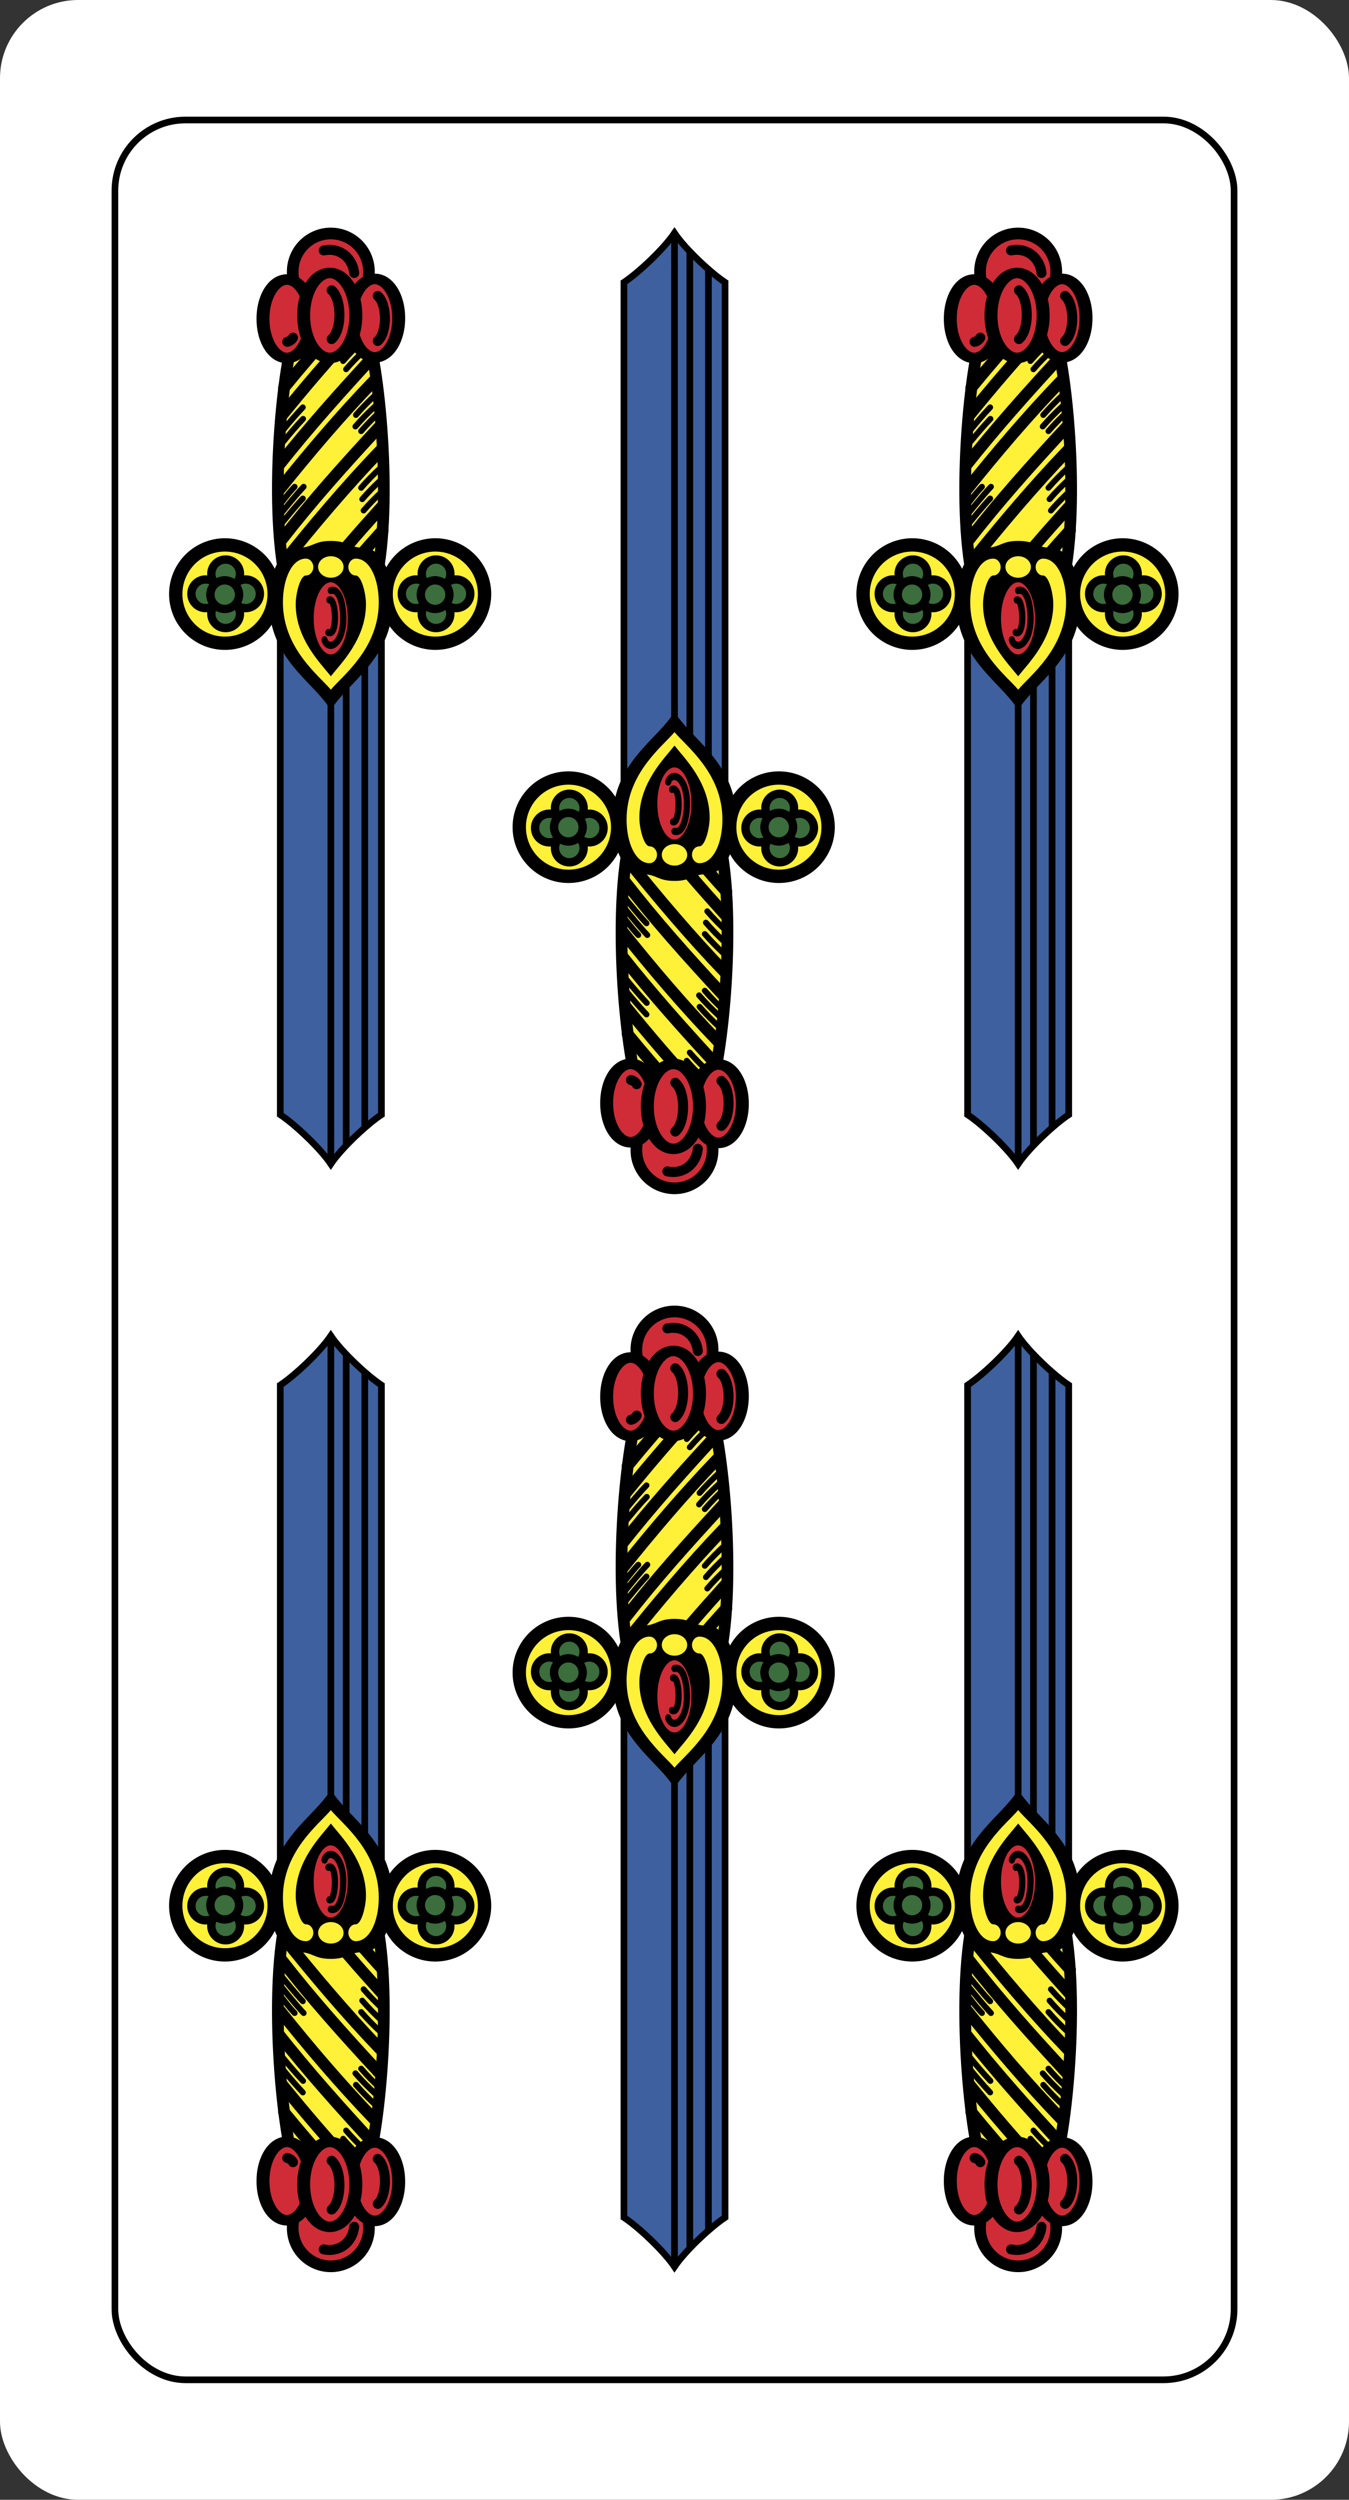 <?xml version="1.0" encoding="UTF-8" standalone="no"?>
<!-- Created with Inkscape (http://www.inkscape.org/) -->
<svg
   xmlns:dc="http://purl.org/dc/elements/1.1/"
   xmlns:cc="http://web.resource.org/cc/"
   xmlns:rdf="http://www.w3.org/1999/02/22-rdf-syntax-ns#"
   xmlns:svg="http://www.w3.org/2000/svg"
   xmlns="http://www.w3.org/2000/svg"
   xmlns:xlink="http://www.w3.org/1999/xlink"
   xmlns:sodipodi="http://sodipodi.sourceforge.net/DTD/sodipodi-0.dtd"
   xmlns:inkscape="http://www.inkscape.org/namespaces/inkscape"
   width="810"
   height="1500"
   id="svg20735"
   sodipodi:version="0.32"
   inkscape:version="0.45.1"
   version="1.0"
   sodipodi:docbase="C:\Documents and Settings\Flanker\Desktop\Temporanei\SVG\Piacentine SVG"
   sodipodi:docname="fs.svg"
   inkscape:output_extension="org.inkscape.output.svg.inkscape"
   inkscape:export-filename="C:\Documents and Settings\Alessandro\Documenti\Visual Studio 2005\Projects\ConsoleApplication1\ConsoleApplication1\Media\cards\carte\S3.nuovo.png"
   inkscape:export-xdpi="300"
   inkscape:export-ydpi="300">
  <rect width="100%" height="100%" fill="#333333" stroke="none"/>
  <defs
     id="defs20737" />
  <sodipodi:namedview
     id="base"
     pagecolor="#ffffff"
     bordercolor="#666666"
     borderopacity="1.0"
     inkscape:pageopacity="0.0"
     inkscape:pageshadow="2"
     inkscape:zoom="0.269"
     inkscape:cx="1111.6642"
     inkscape:cy="260.68139"
     inkscape:document-units="px"
     inkscape:current-layer="layer1"
     inkscape:window-width="1280"
     inkscape:window-height="1003"
     inkscape:window-x="0"
     inkscape:window-y="0"
     inkscape:showpageshadow="true" />
  <g
     inkscape:label="Livello 1"
     inkscape:groupmode="layer"
     id="layer1"
     transform="translate(125,509.066)">
    <rect
       rx="46.912"
       ry="46.912"
       y="-509.066"
       x="-125"
       height="1500"
       width="810"
       id="rect26881"
       style="fill:#ffffff;fill-opacity:1;fill-rule:evenodd;stroke:none;stroke-width:4;stroke-linejoin:miter;stroke-miterlimit:4;stroke-dasharray:none;stroke-opacity:1" />
    <g
       id="g3419">
      <g
         transform="translate(1759.421,-24.437)"
         id="g6133">
        <path
           sodipodi:type="arc"
           style="fill:#cf2c38;fill-opacity:1;stroke:#000000;stroke-width:2.688;stroke-linecap:round;stroke-linejoin:round;stroke-miterlimit:4;stroke-dasharray:none;stroke-opacity:1"
           id="path7468"
           sodipodi:cx="38.284519"
           sodipodi:cy="1162.5522"
           sodipodi:rx="8.7866106"
           sodipodi:ry="8.7866106"
           d="M 47.071 1162.552 A 8.787 8.787 0 1 1  29.498,1162.552 A 8.787 8.787 0 1 1  47.071 1162.552 z"
           transform="matrix(2.604,0,0,2.604,-1372.77,-2175.142)" />
        <path
           style="fill:none;fill-opacity:1;stroke:#000000;stroke-width:6;stroke-linecap:round;stroke-linejoin:round;stroke-miterlimit:4;stroke-dasharray:none;stroke-opacity:1"
           d="M -1277.371,865.098 C -1267.811,867.121 -1260.063,860.699 -1259.053,851.56"
           id="path4920"
           sodipodi:nodetypes="cc" />
      </g>
      <path
         sodipodi:type="arc"
         style="fill:#fef137;fill-opacity:1;fill-rule:nonzero;stroke:#000000;stroke-width:5.633;stroke-linecap:butt;stroke-linejoin:miter;stroke-miterlimit:4;stroke-dasharray:none;stroke-dashoffset:0;stroke-opacity:1"
         id="path2491"
         sodipodi:cx="3208.5005"
         sodipodi:cy="1406.9587"
         sodipodi:rx="20.789125"
         sodipodi:ry="20.789125"
         d="M 3229.29 1406.959 A 20.789 20.789 0 1 1  3187.711,1406.959 A 20.789 20.789 0 1 1  3229.29 1406.959 z"
         transform="matrix(1.421,1.5823464e-2,-1.5846455e-2,1.419,-4114.21,-1412.789)" />
      <path
         sodipodi:type="arc"
         style="fill:#fef137;fill-opacity:1;fill-rule:nonzero;stroke:#000000;stroke-width:5.633;stroke-linecap:butt;stroke-linejoin:miter;stroke-miterlimit:4;stroke-dasharray:none;stroke-dashoffset:0;stroke-opacity:1"
         id="path2493"
         sodipodi:cx="3208.5005"
         sodipodi:cy="1406.9587"
         sodipodi:rx="20.789125"
         sodipodi:ry="20.789125"
         d="M 3229.29 1406.959 A 20.789 20.789 0 1 1  3187.711,1406.959 A 20.789 20.789 0 1 1  3229.29 1406.959 z"
         transform="matrix(1.421,1.5823464e-2,-1.5846455e-2,1.419,-3987.878,-1412.789)" />
      <g
         transform="matrix(0.75,0,0,0.75,393.503,233.595)"
         id="g4956">
        <path
           style="fill:#3c6d3d;fill-opacity:1;fill-rule:nonzero;stroke:#000000;stroke-width:6.668;stroke-linecap:butt;stroke-linejoin:miter;stroke-miterlimit:4;stroke-dasharray:none;stroke-dashoffset:0;stroke-opacity:1"
           d="M 39.706,507.292 C 33.377,507.222 28.183,512.285 28.112,518.605 C 28.042,524.924 33.127,530.128 39.456,530.198 C 45.785,530.269 50.979,525.174 51.05,518.855 C 51.121,512.535 46.035,507.362 39.706,507.292 z M 39.706,539.23 C 33.377,539.159 28.183,544.253 28.112,550.573 C 28.042,556.893 33.127,562.065 39.456,562.136 C 45.785,562.206 50.979,557.143 51.05,550.823 C 51.121,544.503 46.035,539.3 39.706,539.23 z "
           id="path4958" />
        <path
           id="path4960"
           d="M 12.159,534.589 C 12.089,540.918 17.152,546.112 23.472,546.183 C 29.792,546.253 34.995,541.168 35.066,534.839 C 35.136,528.51 30.042,523.316 23.722,523.245 C 17.402,523.175 12.23,528.26 12.159,534.589 z M 44.097,534.589 C 44.026,540.918 49.121,546.112 55.441,546.183 C 61.76,546.253 66.933,541.168 67.003,534.839 C 67.074,528.51 62.01,523.316 55.691,523.245 C 49.371,523.175 44.167,528.26 44.097,534.589 z "
           style="fill:#3c6d3d;fill-opacity:1;fill-rule:nonzero;stroke:#000000;stroke-width:6.668;stroke-linecap:butt;stroke-linejoin:miter;stroke-miterlimit:4;stroke-dasharray:none;stroke-dashoffset:0;stroke-opacity:1" />
        <path
           sodipodi:type="arc"
           style="fill:#3c6d3d;fill-opacity:1;fill-rule:nonzero;stroke:#000000;stroke-width:3.521;stroke-linecap:butt;stroke-linejoin:miter;stroke-miterlimit:4;stroke-dasharray:none;stroke-dashoffset:0;stroke-opacity:1"
           id="path4962"
           sodipodi:cx="3206.3123"
           sodipodi:cy="1405.7278"
           sodipodi:rx="6.0497122"
           sodipodi:ry="6.0497122"
           d="M 3212.362 1405.728 A 6.05 6.05 0 1 1  3200.262,1405.728 A 6.05 6.05 0 1 1  3212.362 1405.728 z"
           transform="matrix(1.895,2.1102361e-2,-2.1133022e-2,1.892,-6007.42,-2193.262)" />
      </g>
      <g
         id="g4964"
         transform="matrix(0.75,0,0,0.75,519.835,233.595)">
        <path
           id="path4966"
           d="M 39.706,507.292 C 33.377,507.222 28.183,512.285 28.112,518.605 C 28.042,524.924 33.127,530.128 39.456,530.198 C 45.785,530.269 50.979,525.174 51.05,518.855 C 51.121,512.535 46.035,507.362 39.706,507.292 z M 39.706,539.23 C 33.377,539.159 28.183,544.253 28.112,550.573 C 28.042,556.893 33.127,562.065 39.456,562.136 C 45.785,562.206 50.979,557.143 51.05,550.823 C 51.121,544.503 46.035,539.3 39.706,539.23 z "
           style="fill:#3c6d3d;fill-opacity:1;fill-rule:nonzero;stroke:#000000;stroke-width:6.668;stroke-linecap:butt;stroke-linejoin:miter;stroke-miterlimit:4;stroke-dasharray:none;stroke-dashoffset:0;stroke-opacity:1" />
        <path
           style="fill:#3c6d3d;fill-opacity:1;fill-rule:nonzero;stroke:#000000;stroke-width:6.668;stroke-linecap:butt;stroke-linejoin:miter;stroke-miterlimit:4;stroke-dasharray:none;stroke-dashoffset:0;stroke-opacity:1"
           d="M 12.159,534.589 C 12.089,540.918 17.152,546.112 23.472,546.183 C 29.792,546.253 34.995,541.168 35.066,534.839 C 35.136,528.51 30.042,523.316 23.722,523.245 C 17.402,523.175 12.23,528.26 12.159,534.589 z M 44.097,534.589 C 44.026,540.918 49.121,546.112 55.441,546.183 C 61.76,546.253 66.933,541.168 67.003,534.839 C 67.074,528.51 62.01,523.316 55.691,523.245 C 49.371,523.175 44.167,528.26 44.097,534.589 z "
           id="path4968" />
        <path
           transform="matrix(1.895,2.1102361e-2,-2.1133022e-2,1.892,-6007.42,-2193.262)"
           d="M 3212.362 1405.728 A 6.05 6.05 0 1 1  3200.262,1405.728 A 6.05 6.05 0 1 1  3212.362 1405.728 z"
           sodipodi:ry="6.0497122"
           sodipodi:rx="6.0497122"
           sodipodi:cy="1405.7278"
           sodipodi:cx="3206.3123"
           id="path4970"
           style="fill:#3c6d3d;fill-opacity:1;fill-rule:nonzero;stroke:#000000;stroke-width:3.521;stroke-linecap:butt;stroke-linejoin:miter;stroke-miterlimit:4;stroke-dasharray:none;stroke-dashoffset:0;stroke-opacity:1"
           sodipodi:type="arc" />
      </g>
      <g
         style="fill:#fef137;fill-opacity:1"
         transform="translate(1754.104,-24.437)"
         id="g5592">
        <path
           style="opacity:1;fill:#fef137;fill-opacity:1;stroke:#000000;stroke-width:7;stroke-linecap:round;stroke-linejoin:round;stroke-miterlimit:4;stroke-dasharray:none;stroke-opacity:1"
           d="M -1169.094,1172.719 C -1180,1216.53 -1172.754,1300.102 -1163.844,1327.812 L -1121.688,1327.812 C -1112.777,1300.102 -1105.5,1216.53 -1116.406,1172.719 L -1169.094,1172.719 z "
           transform="translate(-125,-509.066)"
           id="path4538"
           sodipodi:nodetypes="ccccc" />
        <path
           style="opacity:1;fill:#fef137;fill-opacity:1;stroke:#000000;stroke-width:7;stroke-linecap:round;stroke-linejoin:round;stroke-miterlimit:4;stroke-dasharray:none;stroke-opacity:1"
           d="M -1170.735,1187.519 C -1153.26,1209.315 -1133.537,1232.754 -1112.576,1254.55"
           id="path4543"
           transform="translate(-125,-509.066)"
           sodipodi:nodetypes="cc" />
        <path
           style="opacity:1;fill:#fef137;fill-opacity:1;stroke:#000000;stroke-width:7;stroke-linecap:round;stroke-linejoin:round;stroke-miterlimit:4;stroke-dasharray:none;stroke-opacity:1"
           d="M -1172.706,1200.005 C -1154.403,1223.554 -1135.672,1244.473 -1113.89,1268.022"
           id="path4545"
           transform="translate(-125,-509.066)"
           sodipodi:nodetypes="cc" />
        <path
           sodipodi:nodetypes="cc"
           id="path4547"
           d="M -1298.692,721.497 C -1281.218,743.293 -1262.809,765.089 -1241.848,786.885"
           style="opacity:1;fill:#fef137;fill-opacity:1;stroke:#000000;stroke-width:7;stroke-linecap:round;stroke-linejoin:round;stroke-miterlimit:4;stroke-dasharray:none;stroke-opacity:1" />
        <path
           sodipodi:nodetypes="cc"
           id="path4549"
           d="M -1299.226,735.856 C -1281.58,758.232 -1261.56,780.609 -1240.862,802.985"
           style="opacity:1;fill:#fef137;fill-opacity:1;stroke:#000000;stroke-width:7;stroke-linecap:round;stroke-linejoin:round;stroke-miterlimit:4;stroke-dasharray:none;stroke-opacity:1" />
        <path
           style="opacity:1;fill:#fef137;fill-opacity:1;stroke:#000000;stroke-width:7;stroke-linecap:round;stroke-linejoin:round;stroke-miterlimit:4;stroke-dasharray:none;stroke-opacity:1"
           d="M -1297.353,765.835 C -1283.268,783.202 -1268.486,800.569 -1252.189,817.936"
           id="path4551"
           sodipodi:nodetypes="cs" />
        <path
           style="opacity:1;fill:#fef137;fill-opacity:1;stroke:#000000;stroke-width:7;stroke-linecap:round;stroke-linejoin:round;stroke-miterlimit:4;stroke-dasharray:none;stroke-opacity:1"
           d="M -1295.908,782.691 C -1286.045,794.781 -1275.556,806.87 -1264.708,818.96"
           id="path4553"
           sodipodi:nodetypes="cs" />
        <path
           sodipodi:nodetypes="cs"
           id="path4555"
           d="M -1265.786,663.514 C -1256.492,674.735 -1246.842,685.955 -1236.614,697.175"
           style="opacity:1;fill:#fef137;fill-opacity:1;stroke:#000000;stroke-width:7;stroke-linecap:round;stroke-linejoin:round;stroke-miterlimit:4;stroke-dasharray:none;stroke-opacity:1" />
        <path
           sodipodi:nodetypes="cs"
           id="path4557"
           d="M -1278.247,663.279 C -1265.494,679.323 -1251.546,695.367 -1237.03,711.411"
           style="opacity:1;fill:#fef137;fill-opacity:1;stroke:#000000;stroke-width:7;stroke-linecap:round;stroke-linejoin:round;stroke-miterlimit:4;stroke-dasharray:none;stroke-opacity:1" />
        <path
           style="opacity:1;fill:#fef137;fill-opacity:1;stroke:#000000;stroke-width:3.5;stroke-linecap:round;stroke-linejoin:round;stroke-miterlimit:4;stroke-dasharray:none;stroke-opacity:1"
           d="M -1236.262,721.168 C -1240.621,717.116 -1244.608,713.063 -1248.091,709.011"
           id="path4559"
           sodipodi:nodetypes="cc" />
        <path
           sodipodi:nodetypes="cc"
           id="path5530"
           d="M -1237.083,727.986 C -1241.442,723.934 -1245.429,719.881 -1248.912,715.829"
           style="opacity:1;fill:#fef137;fill-opacity:1;stroke:#000000;stroke-width:3.5;stroke-linecap:round;stroke-linejoin:round;stroke-miterlimit:4;stroke-dasharray:none;stroke-opacity:1" />
        <path
           style="opacity:1;fill:#fef137;fill-opacity:1;stroke:#000000;stroke-width:3.5;stroke-linecap:round;stroke-linejoin:round;stroke-miterlimit:4;stroke-dasharray:none;stroke-opacity:1"
           d="M -1237.741,734.805 C -1242.1,730.752 -1246.086,726.7 -1249.57,722.647"
           id="path5532"
           sodipodi:nodetypes="cc" />
        <path
           sodipodi:nodetypes="cc"
           id="path5558"
           d="M -1237.741,768.813 C -1242.1,764.76 -1246.086,760.708 -1249.57,756.655"
           style="opacity:1;fill:#fef137;fill-opacity:1;stroke:#000000;stroke-width:3.5;stroke-linecap:round;stroke-linejoin:round;stroke-miterlimit:4;stroke-dasharray:none;stroke-opacity:1" />
        <path
           style="opacity:1;fill:#fef137;fill-opacity:1;stroke:#000000;stroke-width:3.5;stroke-linecap:round;stroke-linejoin:round;stroke-miterlimit:4;stroke-dasharray:none;stroke-opacity:1"
           d="M -1241.191,771.606 C -1245.55,767.553 -1249.536,763.501 -1253.02,759.448"
           id="path5560"
           sodipodi:nodetypes="cc" />
        <path
           sodipodi:nodetypes="cc"
           id="path5562"
           d="M -1240.862,778.506 C -1245.221,774.453 -1249.208,770.401 -1252.691,766.348"
           style="opacity:1;fill:#fef137;fill-opacity:1;stroke:#000000;stroke-width:3.5;stroke-linecap:round;stroke-linejoin:round;stroke-miterlimit:4;stroke-dasharray:none;stroke-opacity:1" />
        <path
           style="opacity:1;fill:#fef137;fill-opacity:1;stroke:#000000;stroke-width:3.5;stroke-linecap:round;stroke-linejoin:round;stroke-miterlimit:4;stroke-dasharray:none;stroke-opacity:1"
           d="M -1246.777,805.942 C -1251.136,801.89 -1255.122,797.837 -1258.605,793.785"
           id="path5564"
           sodipodi:nodetypes="cc" />
        <path
           sodipodi:nodetypes="cc"
           id="path5566"
           d="M -1248.584,810.871 C -1252.943,806.819 -1256.929,802.766 -1260.413,798.714"
           style="opacity:1;fill:#fef137;fill-opacity:1;stroke:#000000;stroke-width:3.5;stroke-linecap:round;stroke-linejoin:round;stroke-miterlimit:4;stroke-dasharray:none;stroke-opacity:1" />
        <path
           style="opacity:1;fill:#fef137;fill-opacity:1;stroke:#000000;stroke-width:3.5;stroke-linecap:round;stroke-linejoin:round;stroke-miterlimit:4;stroke-dasharray:none;stroke-opacity:1"
           d="M -1296.557,757.148 C -1293.266,761.201 -1288.749,766.567 -1284.563,770.948"
           id="path5568"
           sodipodi:nodetypes="cc" />
        <path
           sodipodi:nodetypes="cc"
           id="path5570"
           d="M -1296.392,750.248 C -1293.102,754.3 -1288.585,759.667 -1284.399,764.048"
           style="opacity:1;fill:#fef137;fill-opacity:1;stroke:#000000;stroke-width:3.5;stroke-linecap:round;stroke-linejoin:round;stroke-miterlimit:4;stroke-dasharray:none;stroke-opacity:1" />
        <path
           style="opacity:1;fill:#fef137;fill-opacity:1;stroke:#000000;stroke-width:3.5;stroke-linecap:round;stroke-linejoin:round;stroke-miterlimit:4;stroke-dasharray:none;stroke-opacity:1"
           d="M -1297.871,707.039 C -1294.581,711.092 -1288.257,718.923 -1284.071,723.304"
           id="path5572"
           sodipodi:nodetypes="cc" />
        <path
           sodipodi:nodetypes="cc"
           id="path5574"
           d="M -1300.007,710.49 C -1296.716,714.542 -1293.678,718.923 -1289.492,723.304"
           style="opacity:1;fill:#fef137;fill-opacity:1;stroke:#000000;stroke-width:3.5;stroke-linecap:round;stroke-linejoin:round;stroke-miterlimit:4;stroke-dasharray:none;stroke-opacity:1" />
        <path
           sodipodi:nodetypes="cc"
           id="path5576"
           d="M -1298.364,699.975 C -1295.073,704.027 -1288.749,711.859 -1284.563,716.24"
           style="opacity:1;fill:#fef137;fill-opacity:1;stroke:#000000;stroke-width:3.5;stroke-linecap:round;stroke-linejoin:round;stroke-miterlimit:4;stroke-dasharray:none;stroke-opacity:1" />
      </g>
      <g
         transform="translate(1753.115,-24.437)"
         id="g5585">
        <path
           style="fill:#3e609e;fill-opacity:1;fill-rule:evenodd;stroke:#000000;stroke-width:4;stroke-linecap:butt;stroke-linejoin:miter;stroke-miterlimit:4;stroke-dasharray:none;stroke-opacity:1"
           d="M -1141.781,826 C -1148.372,835.754 -1163.603,849.93 -1172.125,855.562 L -1172.125,1157.75 L -1141.781,1157.75 L -1111.406,1157.75 L -1111.406,855.562 C -1119.928,849.93 -1135.191,835.754 -1141.781,826 z "
           transform="translate(-125,-509.066)"
           id="path2463" />
        <path
           sodipodi:nodetypes="cc"
           id="path2465"
           d="M -1266.766,320.628 L -1266.766,651.38"
           style="fill:#3e609e;fill-opacity:1;fill-rule:evenodd;stroke:#000000;stroke-width:4;stroke-linecap:round;stroke-linejoin:round;stroke-miterlimit:4;stroke-dasharray:none;stroke-opacity:1" />
        <path
           style="fill:#3e609e;fill-opacity:1;fill-rule:evenodd;stroke:#000000;stroke-width:4;stroke-linecap:round;stroke-linejoin:round;stroke-miterlimit:4;stroke-dasharray:none;stroke-opacity:1"
           d="M -1257.566,328.514 L -1257.566,659.266"
           id="path5581"
           sodipodi:nodetypes="cc" />
        <path
           sodipodi:nodetypes="cc"
           id="path5583"
           d="M -1246.394,339.686 L -1246.394,670.438"
           style="fill:#3e609e;fill-opacity:1;fill-rule:evenodd;stroke:#000000;stroke-width:4;stroke-linecap:round;stroke-linejoin:round;stroke-miterlimit:4;stroke-dasharray:none;stroke-opacity:1" />
      </g>
      <path
         sodipodi:type="arc"
         style="fill:#cf2c38;fill-opacity:1;stroke:#000000;stroke-width:6.903;stroke-linecap:round;stroke-linejoin:round;stroke-miterlimit:4;stroke-dasharray:none;stroke-opacity:1"
         id="path7464"
         sodipodi:cx="-54.602512"
         sodipodi:cy="1038.2845"
         sodipodi:rx="12.761506"
         sodipodi:ry="25.523012"
         d="M -41.841 1038.284 A 12.762 25.523 0 1 1  -67.364,1038.284 A 12.762 25.523 0 1 1  -41.841 1038.284 z"
         transform="matrix(1.125,0,0,0.914,521.402,-149.329)" />
      <path
         transform="matrix(1.125,0,0,0.914,574.153,-148.954)"
         d="M -41.841 1038.284 A 12.762 25.523 0 1 1  -67.364,1038.284 A 12.762 25.523 0 1 1  -41.841 1038.284 z"
         sodipodi:ry="25.523012"
         sodipodi:rx="12.761506"
         sodipodi:cy="1038.2845"
         sodipodi:cx="-54.602512"
         id="path7466"
         style="fill:#cf2c38;fill-opacity:1;stroke:#000000;stroke-width:6.903;stroke-linecap:round;stroke-linejoin:round;stroke-miterlimit:4;stroke-dasharray:none;stroke-opacity:1"
         sodipodi:type="arc" />
      <path
         style="fill:none;fill-opacity:1;stroke:#000000;stroke-width:6;stroke-linecap:round;stroke-linejoin:round;stroke-miterlimit:4;stroke-dasharray:none;stroke-opacity:1"
         d="M 514.511,786.341 C 520.467,791.597 520.069,808.678 514.511,813.371"
         id="path4924"
         sodipodi:nodetypes="cc" />
      <path
         transform="matrix(1.226,0,0,0.99,552.639,-226.24)"
         d="M -41.841 1038.284 A 12.762 25.523 0 1 1  -67.364,1038.284 A 12.762 25.523 0 1 1  -41.841 1038.284 z"
         sodipodi:ry="25.523012"
         sodipodi:rx="12.761506"
         sodipodi:cy="1038.2845"
         sodipodi:cx="-54.602512"
         id="path6491"
         style="fill:#cf2c38;fill-opacity:1;stroke:#000000;stroke-width:6.352;stroke-linecap:round;stroke-linejoin:round;stroke-miterlimit:4;stroke-dasharray:none;stroke-opacity:1"
         sodipodi:type="arc" />
      <path
         sodipodi:nodetypes="cc"
         id="path4928"
         d="M 460.165,785.831 C 461.716,786.04 463.253,787.452 463.637,788.365"
         style="fill:none;fill-opacity:1;stroke:#000000;stroke-width:6;stroke-linecap:round;stroke-linejoin:round;stroke-miterlimit:4;stroke-dasharray:none;stroke-opacity:1" />
      <path
         sodipodi:nodetypes="cc"
         id="path4932"
         d="M 486.821,787.463 C 493.311,793.158 492.878,811.668 486.821,816.753"
         style="fill:none;fill-opacity:1;stroke:#000000;stroke-width:6;stroke-linecap:round;stroke-linejoin:round;stroke-miterlimit:4;stroke-dasharray:none;stroke-opacity:1" />
      <path
         sodipodi:type="arc"
         style="fill:none;fill-opacity:1;fill-rule:nonzero;stroke:none;stroke-width:2;stroke-linecap:butt;stroke-linejoin:miter;stroke-miterlimit:4;stroke-dasharray:none;stroke-dashoffset:0;stroke-opacity:1"
         id="path2474"
         sodipodi:cx="3438.5"
         sodipodi:cy="1404.375"
         sodipodi:rx="9.5"
         sodipodi:ry="14.125"
         d="M 3448 1404.375 A 9.5 14.125 0 1 1  3429,1404.375 A 9.5 14.125 0 1 1  3448 1404.375 z"
         transform="matrix(1.338,1.7390253e-2,-1.4923958e-2,1.56,-4094.447,-1628.14)" />
      <path
         id="path4940"
         d="M 486.349,564.768 C 476.851,581.216 449.23,595.16 449.23,629.82 C 449.23,647.229 456.16,662.32 467.039,662.32 C 475.613,662.32 476.036,666.363 486.349,666.363 C 496.661,666.363 497.084,662.32 505.659,662.32 C 516.537,662.32 523.468,647.229 523.468,629.82 C 523.468,595.16 495.846,581.216 486.349,564.768 z "
         style="fill:#000000;fill-opacity:1;stroke:none;stroke-width:1;stroke-linecap:round;stroke-linejoin:round;stroke-miterlimit:4;stroke-dasharray:none;stroke-opacity:1" />
      <g
         transform="matrix(0.706,0,0,0.824,400.642,186.331)"
         id="g4942">
        <path
           sodipodi:type="arc"
           style="opacity:1;fill:#cf2c38;fill-opacity:1;stroke:#000000;stroke-width:8.498;stroke-linecap:round;stroke-linejoin:round;stroke-miterlimit:4;stroke-dasharray:none;stroke-opacity:1"
           id="path4944"
           sodipodi:cx="-217.45752"
           sodipodi:cy="903.2514"
           sodipodi:rx="17.159914"
           sodipodi:ry="29.290197"
           d="M -200.298 903.251 A 17.16 29.29 0 1 1  -234.617,903.251 A 17.16 29.29 0 1 1  -200.298 903.251 z"
           transform="matrix(1.121,0,0,1.04,365.068,-413.205)" />
        <path
           style="opacity:1;fill:none;fill-opacity:1;stroke:#000000;stroke-width:5.243;stroke-linecap:round;stroke-linejoin:round;stroke-miterlimit:4;stroke-dasharray:none;stroke-opacity:1"
           d="M -221.6,892.009 C -213.576,888.804 -215.01,917.255 -220.712,915.678"
           id="path4946"
           transform="translate(340.894,-376.118)"
           sodipodi:nodetypes="cc" />
        <path
           style="opacity:1;fill:none;fill-opacity:1;stroke:#000000;stroke-width:5.243;stroke-linecap:round;stroke-linejoin:round;stroke-miterlimit:4;stroke-dasharray:none;stroke-opacity:1"
           d="M -224.854,886.683 C -224.375,884.01 -220.793,881.47 -217.171,883.151 C -212.54,885.301 -208.905,892.414 -208.905,902.149 C -208.905,911.884 -211.951,924.431 -219.529,922.524"
           id="path4948"
           transform="translate(340.894,-376.118)"
           sodipodi:nodetypes="cszc" />
      </g>
      <path
         id="path4950"
         d="M 486.349,577.084 C 479.555,585.331 457.571,601.576 457.571,629.517 C 457.571,643.551 462.948,655.733 471.378,655.733 C 473.973,655.733 475.856,653.218 475.856,650.66 C 475.856,648.101 474.019,645.612 471.378,645.612 C 468.004,645.612 465.254,634.96 465.254,628.409 C 465.254,607.331 480.631,592.468 486.349,585.144 C 492.066,592.468 507.443,607.331 507.443,628.409 C 507.443,634.96 504.693,645.612 501.319,645.612 C 498.679,645.612 496.841,648.101 496.841,650.66 C 496.841,653.218 498.724,655.733 501.319,655.733 C 509.75,655.733 515.126,643.551 515.126,629.517 C 515.126,601.576 493.142,585.331 486.349,577.084 z M 486.349,644.273 C 482.133,644.273 478.71,647.17 478.71,650.737 C 478.71,654.303 482.133,657.175 486.349,657.175 C 490.565,657.175 493.988,654.303 493.988,650.737 C 493.988,647.17 490.565,644.273 486.349,644.273 z "
         style="fill:#fef137;fill-opacity:1;stroke:none;stroke-width:1;stroke-linecap:round;stroke-linejoin:round;stroke-miterlimit:4;stroke-dasharray:none;stroke-opacity:1" />
    </g>
    <g
       id="g3667">
      <g
         transform="matrix(1,0,0,-1,1553.072,1153.145)"
         id="g6546">
        <path
           sodipodi:type="arc"
           style="fill:#cf2c38;fill-opacity:1;stroke:#000000;stroke-width:2.688;stroke-linecap:round;stroke-linejoin:round;stroke-miterlimit:4;stroke-dasharray:none;stroke-opacity:1"
           id="path6548"
           sodipodi:cx="38.284519"
           sodipodi:cy="1162.5522"
           sodipodi:rx="8.7866106"
           sodipodi:ry="8.7866106"
           d="M 47.071 1162.552 A 8.787 8.787 0 1 1  29.498,1162.552 A 8.787 8.787 0 1 1  47.071 1162.552 z"
           transform="matrix(2.604,0,0,2.604,-1372.77,-2175.142)" />
        <path
           style="fill:none;fill-opacity:1;stroke:#000000;stroke-width:6;stroke-linecap:round;stroke-linejoin:round;stroke-miterlimit:4;stroke-dasharray:none;stroke-opacity:1"
           d="M -1277.371,865.098 C -1267.811,867.121 -1260.063,860.699 -1259.053,851.56"
           id="path6550"
           sodipodi:nodetypes="cc" />
      </g>
      <g
         style="fill:#fef137;fill-opacity:1"
         transform="matrix(0.75,0,0,-0.75,-76.846,901.324)"
         id="g6554">
        <path
           transform="matrix(1.895,2.1102361e-2,-2.1133022e-2,1.892,-5659.467,-2187.354)"
           d="M 3229.29 1406.959 A 20.789 20.789 0 1 1  3187.711,1406.959 A 20.789 20.789 0 1 1  3229.29 1406.959 z"
           sodipodi:ry="20.789125"
           sodipodi:rx="20.789125"
           sodipodi:cy="1406.9587"
           sodipodi:cx="3208.5005"
           id="path6556"
           style="fill:#fef137;fill-opacity:1;fill-rule:nonzero;stroke:#000000;stroke-width:5.633;stroke-linecap:butt;stroke-linejoin:miter;stroke-miterlimit:4;stroke-dasharray:none;stroke-dashoffset:0;stroke-opacity:1"
           sodipodi:type="arc" />
        <path
           transform="matrix(1.895,2.1102361e-2,-2.1133022e-2,1.892,-5490.989,-2187.354)"
           d="M 3229.29 1406.959 A 20.789 20.789 0 1 1  3187.711,1406.959 A 20.789 20.789 0 1 1  3229.29 1406.959 z"
           sodipodi:ry="20.789125"
           sodipodi:rx="20.789125"
           sodipodi:cy="1406.9587"
           sodipodi:cx="3208.5005"
           id="path6558"
           style="fill:#fef137;fill-opacity:1;fill-rule:nonzero;stroke:#000000;stroke-width:5.633;stroke-linecap:butt;stroke-linejoin:miter;stroke-miterlimit:4;stroke-dasharray:none;stroke-dashoffset:0;stroke-opacity:1"
           sodipodi:type="arc" />
      </g>
      <g
         transform="matrix(0.75,0,0,-0.75,187.154,895.112)"
         id="g6560">
        <path
           style="fill:#3c6d3d;fill-opacity:1;fill-rule:nonzero;stroke:#000000;stroke-width:6.668;stroke-linecap:butt;stroke-linejoin:miter;stroke-miterlimit:4;stroke-dasharray:none;stroke-dashoffset:0;stroke-opacity:1"
           d="M 39.706,507.292 C 33.377,507.222 28.183,512.285 28.112,518.605 C 28.042,524.924 33.127,530.128 39.456,530.198 C 45.785,530.269 50.979,525.174 51.05,518.855 C 51.121,512.535 46.035,507.362 39.706,507.292 z M 39.706,539.23 C 33.377,539.159 28.183,544.253 28.112,550.573 C 28.042,556.893 33.127,562.065 39.456,562.136 C 45.785,562.206 50.979,557.143 51.05,550.823 C 51.121,544.503 46.035,539.3 39.706,539.23 z "
           id="path6562" />
        <path
           id="path6564"
           d="M 12.159,534.589 C 12.089,540.918 17.152,546.112 23.472,546.183 C 29.792,546.253 34.995,541.168 35.066,534.839 C 35.136,528.51 30.042,523.316 23.722,523.245 C 17.402,523.175 12.23,528.26 12.159,534.589 z M 44.097,534.589 C 44.026,540.918 49.121,546.112 55.441,546.183 C 61.76,546.253 66.933,541.168 67.003,534.839 C 67.074,528.51 62.01,523.316 55.691,523.245 C 49.371,523.175 44.167,528.26 44.097,534.589 z "
           style="fill:#3c6d3d;fill-opacity:1;fill-rule:nonzero;stroke:#000000;stroke-width:6.668;stroke-linecap:butt;stroke-linejoin:miter;stroke-miterlimit:4;stroke-dasharray:none;stroke-dashoffset:0;stroke-opacity:1" />
        <path
           sodipodi:type="arc"
           style="fill:#3c6d3d;fill-opacity:1;fill-rule:nonzero;stroke:#000000;stroke-width:3.521;stroke-linecap:butt;stroke-linejoin:miter;stroke-miterlimit:4;stroke-dasharray:none;stroke-dashoffset:0;stroke-opacity:1"
           id="path6566"
           sodipodi:cx="3206.3123"
           sodipodi:cy="1405.7278"
           sodipodi:rx="6.0497122"
           sodipodi:ry="6.0497122"
           d="M 3212.362 1405.728 A 6.05 6.05 0 1 1  3200.262,1405.728 A 6.05 6.05 0 1 1  3212.362 1405.728 z"
           transform="matrix(1.895,2.1102361e-2,-2.1133022e-2,1.892,-6007.42,-2193.262)" />
      </g>
      <g
         id="g6568"
         transform="matrix(0.75,0,0,-0.75,313.486,895.112)">
        <path
           id="path6570"
           d="M 39.706,507.292 C 33.377,507.222 28.183,512.285 28.112,518.605 C 28.042,524.924 33.127,530.128 39.456,530.198 C 45.785,530.269 50.979,525.174 51.05,518.855 C 51.121,512.535 46.035,507.362 39.706,507.292 z M 39.706,539.23 C 33.377,539.159 28.183,544.253 28.112,550.573 C 28.042,556.893 33.127,562.065 39.456,562.136 C 45.785,562.206 50.979,557.143 51.05,550.823 C 51.121,544.503 46.035,539.3 39.706,539.23 z "
           style="fill:#3c6d3d;fill-opacity:1;fill-rule:nonzero;stroke:#000000;stroke-width:6.668;stroke-linecap:butt;stroke-linejoin:miter;stroke-miterlimit:4;stroke-dasharray:none;stroke-dashoffset:0;stroke-opacity:1" />
        <path
           style="fill:#3c6d3d;fill-opacity:1;fill-rule:nonzero;stroke:#000000;stroke-width:6.668;stroke-linecap:butt;stroke-linejoin:miter;stroke-miterlimit:4;stroke-dasharray:none;stroke-dashoffset:0;stroke-opacity:1"
           d="M 12.159,534.589 C 12.089,540.918 17.152,546.112 23.472,546.183 C 29.792,546.253 34.995,541.168 35.066,534.839 C 35.136,528.51 30.042,523.316 23.722,523.245 C 17.402,523.175 12.23,528.26 12.159,534.589 z M 44.097,534.589 C 44.026,540.918 49.121,546.112 55.441,546.183 C 61.76,546.253 66.933,541.168 67.003,534.839 C 67.074,528.51 62.01,523.316 55.691,523.245 C 49.371,523.175 44.167,528.26 44.097,534.589 z "
           id="path6572" />
        <path
           transform="matrix(1.895,2.1102361e-2,-2.1133022e-2,1.892,-6007.42,-2193.262)"
           d="M 3212.362 1405.728 A 6.05 6.05 0 1 1  3200.262,1405.728 A 6.05 6.05 0 1 1  3212.362 1405.728 z"
           sodipodi:ry="6.0497122"
           sodipodi:rx="6.0497122"
           sodipodi:cy="1405.7278"
           sodipodi:cx="3206.3123"
           id="path6574"
           style="fill:#3c6d3d;fill-opacity:1;fill-rule:nonzero;stroke:#000000;stroke-width:3.521;stroke-linecap:butt;stroke-linejoin:miter;stroke-miterlimit:4;stroke-dasharray:none;stroke-dashoffset:0;stroke-opacity:1"
           sodipodi:type="arc" />
      </g>
      <g
         style="fill:#fef137;fill-opacity:1"
         transform="matrix(1,0,0,-1,1547.755,1153.145)"
         id="g6576">
        <path
           style="opacity:1;fill:#fef137;fill-opacity:1;stroke:#000000;stroke-width:7;stroke-linecap:round;stroke-linejoin:round;stroke-miterlimit:4;stroke-dasharray:none;stroke-opacity:1"
           d="M -1169.094,1172.719 C -1180,1216.53 -1172.754,1300.102 -1163.844,1327.812 L -1121.688,1327.812 C -1112.777,1300.102 -1105.5,1216.53 -1116.406,1172.719 L -1169.094,1172.719 z "
           transform="translate(-125,-509.066)"
           id="path6578"
           sodipodi:nodetypes="ccccc" />
        <path
           style="opacity:1;fill:#fef137;fill-opacity:1;stroke:#000000;stroke-width:7;stroke-linecap:round;stroke-linejoin:round;stroke-miterlimit:4;stroke-dasharray:none;stroke-opacity:1"
           d="M -1170.735,1187.519 C -1153.26,1209.315 -1133.537,1232.754 -1112.576,1254.55"
           id="path6580"
           transform="translate(-125,-509.066)"
           sodipodi:nodetypes="cc" />
        <path
           style="opacity:1;fill:#fef137;fill-opacity:1;stroke:#000000;stroke-width:7;stroke-linecap:round;stroke-linejoin:round;stroke-miterlimit:4;stroke-dasharray:none;stroke-opacity:1"
           d="M -1172.706,1200.005 C -1154.403,1223.554 -1135.672,1244.473 -1113.89,1268.022"
           id="path6582"
           transform="translate(-125,-509.066)"
           sodipodi:nodetypes="cc" />
        <path
           sodipodi:nodetypes="cc"
           id="path6584"
           d="M -1298.692,721.497 C -1281.218,743.293 -1262.809,765.089 -1241.848,786.885"
           style="opacity:1;fill:#fef137;fill-opacity:1;stroke:#000000;stroke-width:7;stroke-linecap:round;stroke-linejoin:round;stroke-miterlimit:4;stroke-dasharray:none;stroke-opacity:1" />
        <path
           sodipodi:nodetypes="cc"
           id="path6586"
           d="M -1299.226,735.856 C -1281.58,758.232 -1261.56,780.609 -1240.862,802.985"
           style="opacity:1;fill:#fef137;fill-opacity:1;stroke:#000000;stroke-width:7;stroke-linecap:round;stroke-linejoin:round;stroke-miterlimit:4;stroke-dasharray:none;stroke-opacity:1" />
        <path
           style="opacity:1;fill:#fef137;fill-opacity:1;stroke:#000000;stroke-width:7;stroke-linecap:round;stroke-linejoin:round;stroke-miterlimit:4;stroke-dasharray:none;stroke-opacity:1"
           d="M -1297.353,765.835 C -1283.268,783.202 -1268.486,800.569 -1252.189,817.936"
           id="path6588"
           sodipodi:nodetypes="cs" />
        <path
           style="opacity:1;fill:#fef137;fill-opacity:1;stroke:#000000;stroke-width:7;stroke-linecap:round;stroke-linejoin:round;stroke-miterlimit:4;stroke-dasharray:none;stroke-opacity:1"
           d="M -1295.908,782.691 C -1286.045,794.781 -1275.556,806.87 -1264.708,818.96"
           id="path6590"
           sodipodi:nodetypes="cs" />
        <path
           sodipodi:nodetypes="cs"
           id="path6592"
           d="M -1265.786,663.514 C -1256.492,674.735 -1246.842,685.955 -1236.614,697.175"
           style="opacity:1;fill:#fef137;fill-opacity:1;stroke:#000000;stroke-width:7;stroke-linecap:round;stroke-linejoin:round;stroke-miterlimit:4;stroke-dasharray:none;stroke-opacity:1" />
        <path
           sodipodi:nodetypes="cs"
           id="path6594"
           d="M -1278.247,663.279 C -1265.494,679.323 -1251.546,695.367 -1237.03,711.411"
           style="opacity:1;fill:#fef137;fill-opacity:1;stroke:#000000;stroke-width:7;stroke-linecap:round;stroke-linejoin:round;stroke-miterlimit:4;stroke-dasharray:none;stroke-opacity:1" />
        <path
           style="opacity:1;fill:#fef137;fill-opacity:1;stroke:#000000;stroke-width:3.5;stroke-linecap:round;stroke-linejoin:round;stroke-miterlimit:4;stroke-dasharray:none;stroke-opacity:1"
           d="M -1236.262,721.168 C -1240.621,717.116 -1244.608,713.063 -1248.091,709.011"
           id="path6596"
           sodipodi:nodetypes="cc" />
        <path
           sodipodi:nodetypes="cc"
           id="path6598"
           d="M -1237.083,727.986 C -1241.442,723.934 -1245.429,719.881 -1248.912,715.829"
           style="opacity:1;fill:#fef137;fill-opacity:1;stroke:#000000;stroke-width:3.5;stroke-linecap:round;stroke-linejoin:round;stroke-miterlimit:4;stroke-dasharray:none;stroke-opacity:1" />
        <path
           style="opacity:1;fill:#fef137;fill-opacity:1;stroke:#000000;stroke-width:3.5;stroke-linecap:round;stroke-linejoin:round;stroke-miterlimit:4;stroke-dasharray:none;stroke-opacity:1"
           d="M -1237.741,734.805 C -1242.1,730.752 -1246.086,726.7 -1249.57,722.647"
           id="path6600"
           sodipodi:nodetypes="cc" />
        <path
           sodipodi:nodetypes="cc"
           id="path6602"
           d="M -1237.741,768.813 C -1242.1,764.76 -1246.086,760.708 -1249.57,756.655"
           style="opacity:1;fill:#fef137;fill-opacity:1;stroke:#000000;stroke-width:3.5;stroke-linecap:round;stroke-linejoin:round;stroke-miterlimit:4;stroke-dasharray:none;stroke-opacity:1" />
        <path
           style="opacity:1;fill:#fef137;fill-opacity:1;stroke:#000000;stroke-width:3.5;stroke-linecap:round;stroke-linejoin:round;stroke-miterlimit:4;stroke-dasharray:none;stroke-opacity:1"
           d="M -1241.191,771.606 C -1245.55,767.553 -1249.536,763.501 -1253.02,759.448"
           id="path6604"
           sodipodi:nodetypes="cc" />
        <path
           sodipodi:nodetypes="cc"
           id="path6606"
           d="M -1240.862,778.506 C -1245.221,774.453 -1249.208,770.401 -1252.691,766.348"
           style="opacity:1;fill:#fef137;fill-opacity:1;stroke:#000000;stroke-width:3.5;stroke-linecap:round;stroke-linejoin:round;stroke-miterlimit:4;stroke-dasharray:none;stroke-opacity:1" />
        <path
           style="opacity:1;fill:#fef137;fill-opacity:1;stroke:#000000;stroke-width:3.5;stroke-linecap:round;stroke-linejoin:round;stroke-miterlimit:4;stroke-dasharray:none;stroke-opacity:1"
           d="M -1246.777,805.942 C -1251.136,801.89 -1255.122,797.837 -1258.605,793.785"
           id="path6608"
           sodipodi:nodetypes="cc" />
        <path
           sodipodi:nodetypes="cc"
           id="path6610"
           d="M -1248.584,810.871 C -1252.943,806.819 -1256.929,802.766 -1260.413,798.714"
           style="opacity:1;fill:#fef137;fill-opacity:1;stroke:#000000;stroke-width:3.5;stroke-linecap:round;stroke-linejoin:round;stroke-miterlimit:4;stroke-dasharray:none;stroke-opacity:1" />
        <path
           style="opacity:1;fill:#fef137;fill-opacity:1;stroke:#000000;stroke-width:3.5;stroke-linecap:round;stroke-linejoin:round;stroke-miterlimit:4;stroke-dasharray:none;stroke-opacity:1"
           d="M -1296.557,757.148 C -1293.266,761.201 -1288.749,766.567 -1284.563,770.948"
           id="path6612"
           sodipodi:nodetypes="cc" />
        <path
           sodipodi:nodetypes="cc"
           id="path6614"
           d="M -1296.392,750.248 C -1293.102,754.3 -1288.585,759.667 -1284.399,764.048"
           style="opacity:1;fill:#fef137;fill-opacity:1;stroke:#000000;stroke-width:3.5;stroke-linecap:round;stroke-linejoin:round;stroke-miterlimit:4;stroke-dasharray:none;stroke-opacity:1" />
        <path
           style="opacity:1;fill:#fef137;fill-opacity:1;stroke:#000000;stroke-width:3.5;stroke-linecap:round;stroke-linejoin:round;stroke-miterlimit:4;stroke-dasharray:none;stroke-opacity:1"
           d="M -1297.871,707.039 C -1294.581,711.092 -1288.257,718.923 -1284.071,723.304"
           id="path6616"
           sodipodi:nodetypes="cc" />
        <path
           sodipodi:nodetypes="cc"
           id="path6618"
           d="M -1300.007,710.49 C -1296.716,714.542 -1293.678,718.923 -1289.492,723.304"
           style="opacity:1;fill:#fef137;fill-opacity:1;stroke:#000000;stroke-width:3.5;stroke-linecap:round;stroke-linejoin:round;stroke-miterlimit:4;stroke-dasharray:none;stroke-opacity:1" />
        <path
           sodipodi:nodetypes="cc"
           id="path6620"
           d="M -1298.364,699.975 C -1295.073,704.027 -1288.749,711.859 -1284.563,716.24"
           style="opacity:1;fill:#fef137;fill-opacity:1;stroke:#000000;stroke-width:3.5;stroke-linecap:round;stroke-linejoin:round;stroke-miterlimit:4;stroke-dasharray:none;stroke-opacity:1" />
      </g>
      <g
         transform="matrix(1,0,0,-1,1546.766,1153.145)"
         id="g6622">
        <path
           style="fill:#3e609e;fill-opacity:1;fill-rule:evenodd;stroke:#000000;stroke-width:4;stroke-linecap:butt;stroke-linejoin:miter;stroke-miterlimit:4;stroke-dasharray:none;stroke-opacity:1"
           d="M -1266.782,302.064 C -1273.372,311.818 -1288.603,325.993 -1297.125,331.626 L -1297.125,633.814 L -1266.782,633.814 L -1236.407,633.814 L -1236.407,331.626 C -1244.929,325.993 -1260.191,311.818 -1266.782,302.064 z "
           id="path6624" />
        <path
           sodipodi:nodetypes="cc"
           id="path6626"
           d="M -1266.766,305.758 L -1266.766,636.51"
           style="fill:#3e609e;fill-opacity:1;fill-rule:evenodd;stroke:#000000;stroke-width:4;stroke-linecap:round;stroke-linejoin:round;stroke-miterlimit:4;stroke-dasharray:none;stroke-opacity:1" />
        <path
           style="fill:#3e609e;fill-opacity:1;fill-rule:evenodd;stroke:#000000;stroke-width:4;stroke-linecap:round;stroke-linejoin:round;stroke-miterlimit:4;stroke-dasharray:none;stroke-opacity:1"
           d="M -1257.566,313.644 L -1257.566,644.396"
           id="path6628"
           sodipodi:nodetypes="cc" />
        <path
           sodipodi:nodetypes="cc"
           id="path6630"
           d="M -1246.394,324.816 L -1246.394,655.568"
           style="fill:#3e609e;fill-opacity:1;fill-rule:evenodd;stroke:#000000;stroke-width:4;stroke-linecap:round;stroke-linejoin:round;stroke-miterlimit:4;stroke-dasharray:none;stroke-opacity:1" />
      </g>
      <path
         sodipodi:type="arc"
         style="fill:#cf2c38;fill-opacity:1;stroke:#000000;stroke-width:6.903;stroke-linecap:round;stroke-linejoin:round;stroke-miterlimit:4;stroke-dasharray:none;stroke-opacity:1"
         id="path6632"
         sodipodi:cx="-54.602512"
         sodipodi:cy="1038.2845"
         sodipodi:rx="12.761506"
         sodipodi:ry="25.523012"
         d="M -41.841 1038.284 A 12.762 25.523 0 1 1  -67.364,1038.284 A 12.762 25.523 0 1 1  -41.841 1038.284 z"
         transform="matrix(1.125,0,0,-0.914,315.053,1278.036)" />
      <path
         transform="matrix(1.125,0,0,-0.914,367.804,1277.661)"
         d="M -41.841 1038.284 A 12.762 25.523 0 1 1  -67.364,1038.284 A 12.762 25.523 0 1 1  -41.841 1038.284 z"
         sodipodi:ry="25.523012"
         sodipodi:rx="12.761506"
         sodipodi:cy="1038.2845"
         sodipodi:cx="-54.602512"
         id="path6634"
         style="fill:#cf2c38;fill-opacity:1;stroke:#000000;stroke-width:6.903;stroke-linecap:round;stroke-linejoin:round;stroke-miterlimit:4;stroke-dasharray:none;stroke-opacity:1"
         sodipodi:type="arc" />
      <path
         style="fill:none;fill-opacity:1;stroke:#000000;stroke-width:6;stroke-linecap:round;stroke-linejoin:round;stroke-miterlimit:4;stroke-dasharray:none;stroke-opacity:1"
         d="M 308.162,342.366 C 314.118,337.11 313.72,320.029 308.162,315.336"
         id="path6636"
         sodipodi:nodetypes="cc" />
      <path
         transform="matrix(1.226,0,0,-0.99,346.29,1354.947)"
         d="M -41.841 1038.284 A 12.762 25.523 0 1 1  -67.364,1038.284 A 12.762 25.523 0 1 1  -41.841 1038.284 z"
         sodipodi:ry="25.523012"
         sodipodi:rx="12.761506"
         sodipodi:cy="1038.2845"
         sodipodi:cx="-54.602512"
         id="path6638"
         style="fill:#cf2c38;fill-opacity:1;stroke:#000000;stroke-width:6.352;stroke-linecap:round;stroke-linejoin:round;stroke-miterlimit:4;stroke-dasharray:none;stroke-opacity:1"
         sodipodi:type="arc" />
      <path
         sodipodi:nodetypes="cc"
         id="path6640"
         d="M 253.816,342.877 C 255.367,342.668 256.904,341.255 257.288,340.343"
         style="fill:none;fill-opacity:1;stroke:#000000;stroke-width:6;stroke-linecap:round;stroke-linejoin:round;stroke-miterlimit:4;stroke-dasharray:none;stroke-opacity:1" />
      <path
         sodipodi:nodetypes="cc"
         id="path6642"
         d="M 280.472,341.244 C 286.962,335.549 286.529,317.04 280.472,311.955"
         style="fill:none;fill-opacity:1;stroke:#000000;stroke-width:6;stroke-linecap:round;stroke-linejoin:round;stroke-miterlimit:4;stroke-dasharray:none;stroke-opacity:1" />
      <path
         sodipodi:type="arc"
         style="fill:none;fill-opacity:1;fill-rule:nonzero;stroke:none;stroke-width:2;stroke-linecap:butt;stroke-linejoin:miter;stroke-miterlimit:4;stroke-dasharray:none;stroke-dashoffset:0;stroke-opacity:1"
         id="path6646"
         sodipodi:cx="3438.5"
         sodipodi:cy="1404.375"
         sodipodi:rx="9.5"
         sodipodi:ry="14.125"
         d="M 3448 1404.375 A 9.5 14.125 0 1 1  3429,1404.375 A 9.5 14.125 0 1 1  3448 1404.375 z"
         transform="matrix(1.338,-1.7390253e-2,-1.4923958e-2,-1.56,-4300.796,2756.848)" />
      <path
         id="path6648"
         d="M 280,563.939 C 270.502,547.491 242.881,533.547 242.881,498.887 C 242.881,481.478 249.811,466.387 260.69,466.387 C 269.264,466.387 269.687,462.344 280,462.344 C 290.312,462.344 290.735,466.387 299.31,466.387 C 310.188,466.387 317.119,481.478 317.119,498.887 C 317.119,533.547 289.497,547.491 280,563.939 z "
         style="fill:#000000;fill-opacity:1;stroke:none;stroke-width:1;stroke-linecap:round;stroke-linejoin:round;stroke-miterlimit:4;stroke-dasharray:none;stroke-opacity:1" />
      <g
         transform="matrix(0.706,0,0,-0.824,194.293,942.377)"
         id="g6650">
        <path
           sodipodi:type="arc"
           style="opacity:1;fill:#cf2c38;fill-opacity:1;stroke:#000000;stroke-width:8.498;stroke-linecap:round;stroke-linejoin:round;stroke-miterlimit:4;stroke-dasharray:none;stroke-opacity:1"
           id="path6652"
           sodipodi:cx="-217.45752"
           sodipodi:cy="903.2514"
           sodipodi:rx="17.159914"
           sodipodi:ry="29.290197"
           d="M -200.298 903.251 A 17.16 29.29 0 1 1  -234.617,903.251 A 17.16 29.29 0 1 1  -200.298 903.251 z"
           transform="matrix(1.121,0,0,1.04,365.068,-413.205)" />
        <path
           style="opacity:1;fill:none;fill-opacity:1;stroke:#000000;stroke-width:5.243;stroke-linecap:round;stroke-linejoin:round;stroke-miterlimit:4;stroke-dasharray:none;stroke-opacity:1"
           d="M -221.6,892.009 C -213.576,888.804 -215.01,917.255 -220.712,915.678"
           id="path6654"
           transform="translate(340.894,-376.118)"
           sodipodi:nodetypes="cc" />
        <path
           style="opacity:1;fill:none;fill-opacity:1;stroke:#000000;stroke-width:5.243;stroke-linecap:round;stroke-linejoin:round;stroke-miterlimit:4;stroke-dasharray:none;stroke-opacity:1"
           d="M -224.854,886.683 C -224.375,884.01 -220.793,881.47 -217.171,883.151 C -212.54,885.301 -208.905,892.414 -208.905,902.149 C -208.905,911.884 -211.951,924.431 -219.529,922.524"
           id="path6656"
           transform="translate(340.894,-376.118)"
           sodipodi:nodetypes="cszc" />
      </g>
      <path
         id="path6658"
         d="M 280,551.624 C 273.206,543.376 251.222,527.131 251.222,499.191 C 251.222,485.156 256.599,472.974 265.029,472.974 C 267.624,472.974 269.507,475.489 269.507,478.048 C 269.507,480.606 267.67,483.095 265.029,483.095 C 261.655,483.095 258.905,493.747 258.905,500.298 C 258.905,521.376 274.282,536.239 280,543.563 C 285.717,536.239 301.094,521.376 301.094,500.298 C 301.094,493.747 298.344,483.095 294.97,483.095 C 292.33,483.095 290.492,480.606 290.492,478.048 C 290.492,475.489 292.375,472.974 294.97,472.974 C 303.401,472.974 308.777,485.156 308.777,499.191 C 308.777,527.131 286.793,543.376 280,551.624 z M 280,484.434 C 275.784,484.434 272.361,481.537 272.361,477.971 C 272.361,474.404 275.784,471.532 280,471.532 C 284.216,471.532 287.639,474.404 287.639,477.971 C 287.639,481.537 284.216,484.434 280,484.434 z "
         style="fill:#fef137;fill-opacity:1;stroke:none;stroke-width:1;stroke-linecap:round;stroke-linejoin:round;stroke-miterlimit:4;stroke-dasharray:none;stroke-opacity:1" />
    </g>
    <use
       x="0"
       y="0"
       xlink:href="#g3419"
       id="use3584"
       transform="translate(-412.698,0)"
       width="810"
       height="1500" />
    <use
       x="0"
       y="0"
       xlink:href="#g3667"
       id="use3724"
       transform="matrix(1,0,0,-1,-7.5499855e-8,481.867)"
       width="810"
       height="1500" />
    <use
       x="0"
       y="0"
       xlink:href="#g3419"
       id="use3726"
       transform="matrix(1,0,0,-1,9.7625446e-6,481.867)"
       width="810"
       height="1500" />
    <use
       x="0"
       y="0"
       xlink:href="#g3419"
       id="use3730"
       transform="matrix(1,0,0,-1,-412.698,481.867)"
       width="810"
       height="1500" />
    <rect
       rx="42.408"
       style="fill:none;fill-opacity:1;fill-rule:evenodd;stroke:#000000;stroke-width:4;stroke-linejoin:miter;stroke-miterlimit:4;stroke-dasharray:none;stroke-opacity:1"
       id="rect26883"
       width="672"
       height="1356"
       x="-56"
       y="-437.066"
       ry="42.408" />
    <path
       sodipodi:nodetypes="cccccc"
       d="M 568.656,530.141 L 488.538,529.334 L 488.476,-303.226 L 528.922,-350.034 L 570.196,-301.251 L 568.656,530.141 z "
       style="fill:none;fill-opacity:1;fill-rule:evenodd;stroke:none;stroke-width:1px;stroke-linecap:butt;stroke-linejoin:miter;stroke-opacity:1"
       id="path2472" />
  </g>
</svg>
